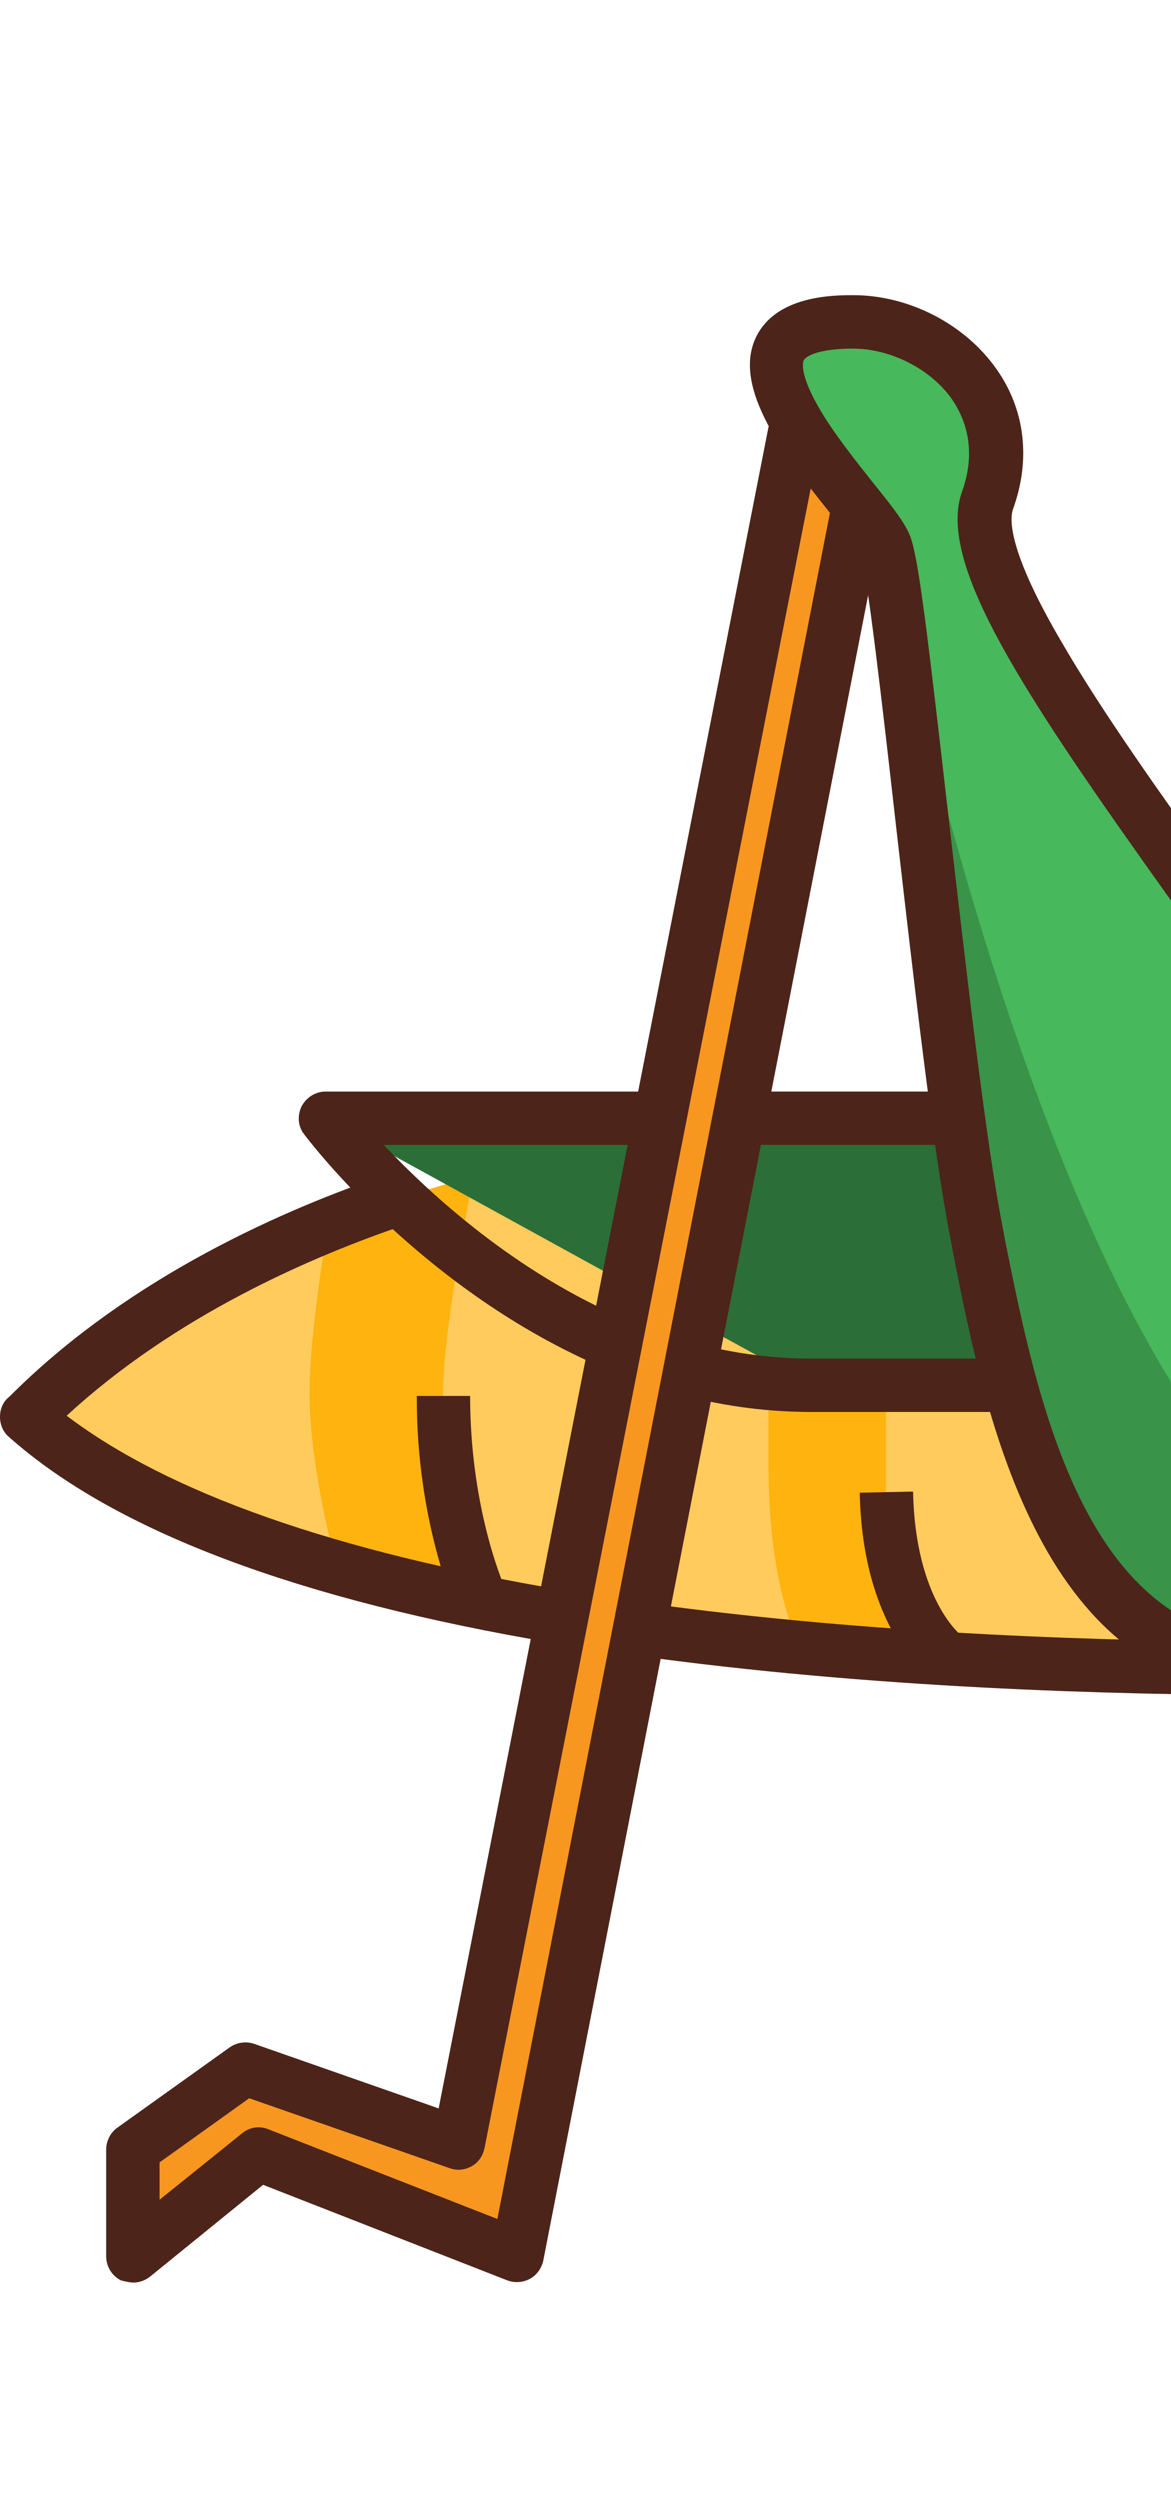 <svg width="15" height="32" viewBox="0 0 15 32" fill="none" xmlns="http://www.w3.org/2000/svg">
<g clip-path="url(#clip0)">
<path d="M22.36 20.902C22.36 20.902 21.314 21.354 16.345 21.354C11.375 21.354 3.438 20.875 0.335 18.141C0.561 17.956 3.678 14.312 12.1 14.312C20.521 14.312 22.354 14.312 22.354 14.312L22.36 20.902Z" fill="#FFCB5C"/>
<path d="M10.24 21.087C9.892 20.273 9.844 19.33 9.844 18.756C9.844 18.113 9.844 15.837 9.844 14.408C10.322 14.367 10.821 14.34 11.348 14.326V19.105C11.348 20.574 12.004 21.148 12.113 21.237C11.498 21.196 10.869 21.148 10.24 21.087Z" fill="#FFB30F"/>
<path d="M5.674 17.86C5.674 19.371 6.104 20.369 6.173 20.513C5.53 20.383 4.908 20.232 4.313 20.068C4.143 19.398 3.965 18.537 3.965 17.833C3.965 17.279 4.074 16.459 4.197 15.687C4.751 15.461 5.373 15.249 6.063 15.058C5.879 16.015 5.674 17.211 5.674 17.86Z" fill="#FFB30F"/>
<path d="M20.098 17.73H10.391L4.17 14.312H20.098V17.73Z" fill="#2B6E37"/>
<path d="M10.999 6.499L6.638 28.88L3.315 27.574L1.709 28.873V27.506L3.145 26.48L5.879 27.444L10.199 5.426H11.006L10.999 6.499Z" fill="#F89720"/>
<path d="M10.917 4.127C11.949 4.127 13.118 5.077 12.633 6.41C12.154 7.743 16.413 12.453 17.514 14.784C18.614 17.115 19.168 21.354 16.352 21.354C13.535 21.354 12.913 17.833 12.503 15.789C12.093 13.745 11.539 7.511 11.334 6.984C11.129 6.458 8.579 4.127 10.917 4.127V4.127Z" fill="#47B85B"/>
<path d="M18.149 20.164C17.855 20.882 17.288 21.354 16.345 21.354C13.528 21.354 12.906 17.833 12.496 15.789C12.141 14.012 11.676 9.069 11.423 7.463C11.929 9.828 14.342 20.164 18.149 20.164V20.164Z" fill="#399349"/>
<path d="M1.709 29.215C1.784 29.215 1.859 29.188 1.921 29.14L3.37 27.964L6.501 29.188C6.597 29.222 6.699 29.215 6.788 29.167C6.877 29.119 6.938 29.03 6.959 28.935L11.327 6.561L10.657 6.431L6.371 28.401L3.438 27.253C3.322 27.205 3.192 27.226 3.097 27.308L2.044 28.155V27.677L3.192 26.856L5.763 27.752C5.858 27.786 5.961 27.773 6.043 27.725C6.132 27.677 6.187 27.588 6.207 27.492L10.534 5.494L9.864 5.364L5.619 26.986L3.254 26.159C3.151 26.125 3.035 26.139 2.939 26.207L1.504 27.232C1.415 27.294 1.36 27.403 1.36 27.513V28.88C1.36 29.01 1.436 29.133 1.552 29.188C1.606 29.201 1.661 29.215 1.709 29.215V29.215Z" fill="#4D2419"/>
<path d="M12.236 13.971H9.434V14.654H12.236V13.971Z" fill="#4D2419"/>
<path d="M7.759 17.519L8.025 16.89C6.597 16.288 5.503 15.276 4.915 14.654H8.477V13.971H4.17C4.04 13.971 3.924 14.046 3.862 14.162C3.808 14.278 3.814 14.415 3.896 14.518C3.958 14.6 5.421 16.534 7.759 17.519Z" fill="#4D2419"/>
<path d="M10.391 18.072H12.92V17.389H10.391C9.905 17.389 9.413 17.327 8.928 17.197L8.757 17.86C9.297 18.004 9.851 18.072 10.391 18.072Z" fill="#4D2419"/>
<path d="M16.352 21.695C17.185 21.695 17.849 21.354 18.259 20.704C18.683 20.041 18.806 19.091 18.737 18.072H20.104C20.214 18.072 20.316 18.018 20.378 17.929C20.439 17.84 20.46 17.724 20.426 17.621L19.332 14.203C19.284 14.06 19.154 13.964 19.004 13.964H17.274C17.151 13.964 17.042 14.025 16.98 14.135C16.919 14.244 16.919 14.367 16.98 14.477C17.069 14.641 17.151 14.791 17.22 14.928C18.04 16.657 18.436 19.159 17.691 20.335C17.404 20.786 16.967 21.005 16.358 21.005C13.904 21.005 13.289 17.929 12.879 15.898L12.845 15.714C12.633 14.654 12.38 12.44 12.154 10.491C11.881 8.112 11.764 7.114 11.655 6.854C11.594 6.697 11.443 6.499 11.177 6.171C10.951 5.884 10.664 5.528 10.479 5.2C10.233 4.77 10.288 4.626 10.295 4.612C10.322 4.558 10.486 4.462 10.924 4.462C11.409 4.462 11.922 4.722 12.195 5.111C12.359 5.351 12.517 5.747 12.325 6.287C11.99 7.21 13.118 8.892 15.018 11.551C15.401 12.084 15.791 12.638 16.14 13.144L16.707 12.761C16.358 12.248 15.962 11.694 15.579 11.154C14.861 10.156 14.123 9.117 13.617 8.249C12.906 7.046 12.934 6.643 12.975 6.52C13.207 5.884 13.132 5.241 12.763 4.722C12.359 4.147 11.642 3.778 10.931 3.778C10.684 3.778 9.946 3.778 9.686 4.312C9.365 4.968 10.076 5.87 10.65 6.588C10.801 6.779 10.992 7.019 11.026 7.101C11.108 7.333 11.306 9.049 11.477 10.566C11.703 12.528 11.956 14.757 12.175 15.851L12.209 16.035C12.626 18.154 13.337 21.695 16.352 21.695ZM19.633 17.389H18.662C18.518 16.432 18.218 15.461 17.842 14.654H18.765L19.633 17.389Z" fill="#4D2419"/>
<path d="M11.935 21.511L12.332 20.95L12.134 21.23L12.339 20.957C12.312 20.936 11.724 20.479 11.696 19.091L11.013 19.105C11.047 20.861 11.901 21.483 11.935 21.511V21.511Z" fill="#4D2419"/>
<path d="M5.879 20.684L6.494 20.376L6.187 20.52L6.494 20.383C6.487 20.376 6.022 19.371 6.022 17.867H5.339C5.332 19.508 5.852 20.636 5.879 20.684Z" fill="#4D2419"/>
<path d="M7.109 21.032L7.226 20.355C4.3 19.863 2.16 19.111 0.854 18.12C2.242 16.842 3.979 16.083 5.223 15.666L5.004 15.017C3.637 15.475 1.688 16.336 0.185 17.812L0.123 17.874C0.041 17.936 -1.62199e-06 18.031 -1.62199e-06 18.134C-1.62199e-06 18.236 0.041 18.332 0.116 18.393C1.47 19.597 3.821 20.479 7.109 21.032V21.032Z" fill="#4D2419"/>
<path d="M16.345 21.695C17.274 21.695 18.129 21.682 18.888 21.648L18.86 20.964C18.108 20.998 17.261 21.012 16.345 21.012C14.273 21.012 11.184 20.923 8.237 20.513L8.142 21.189C11.136 21.606 14.253 21.695 16.345 21.695V21.695Z" fill="#4D2419"/>
</g>
</svg>

